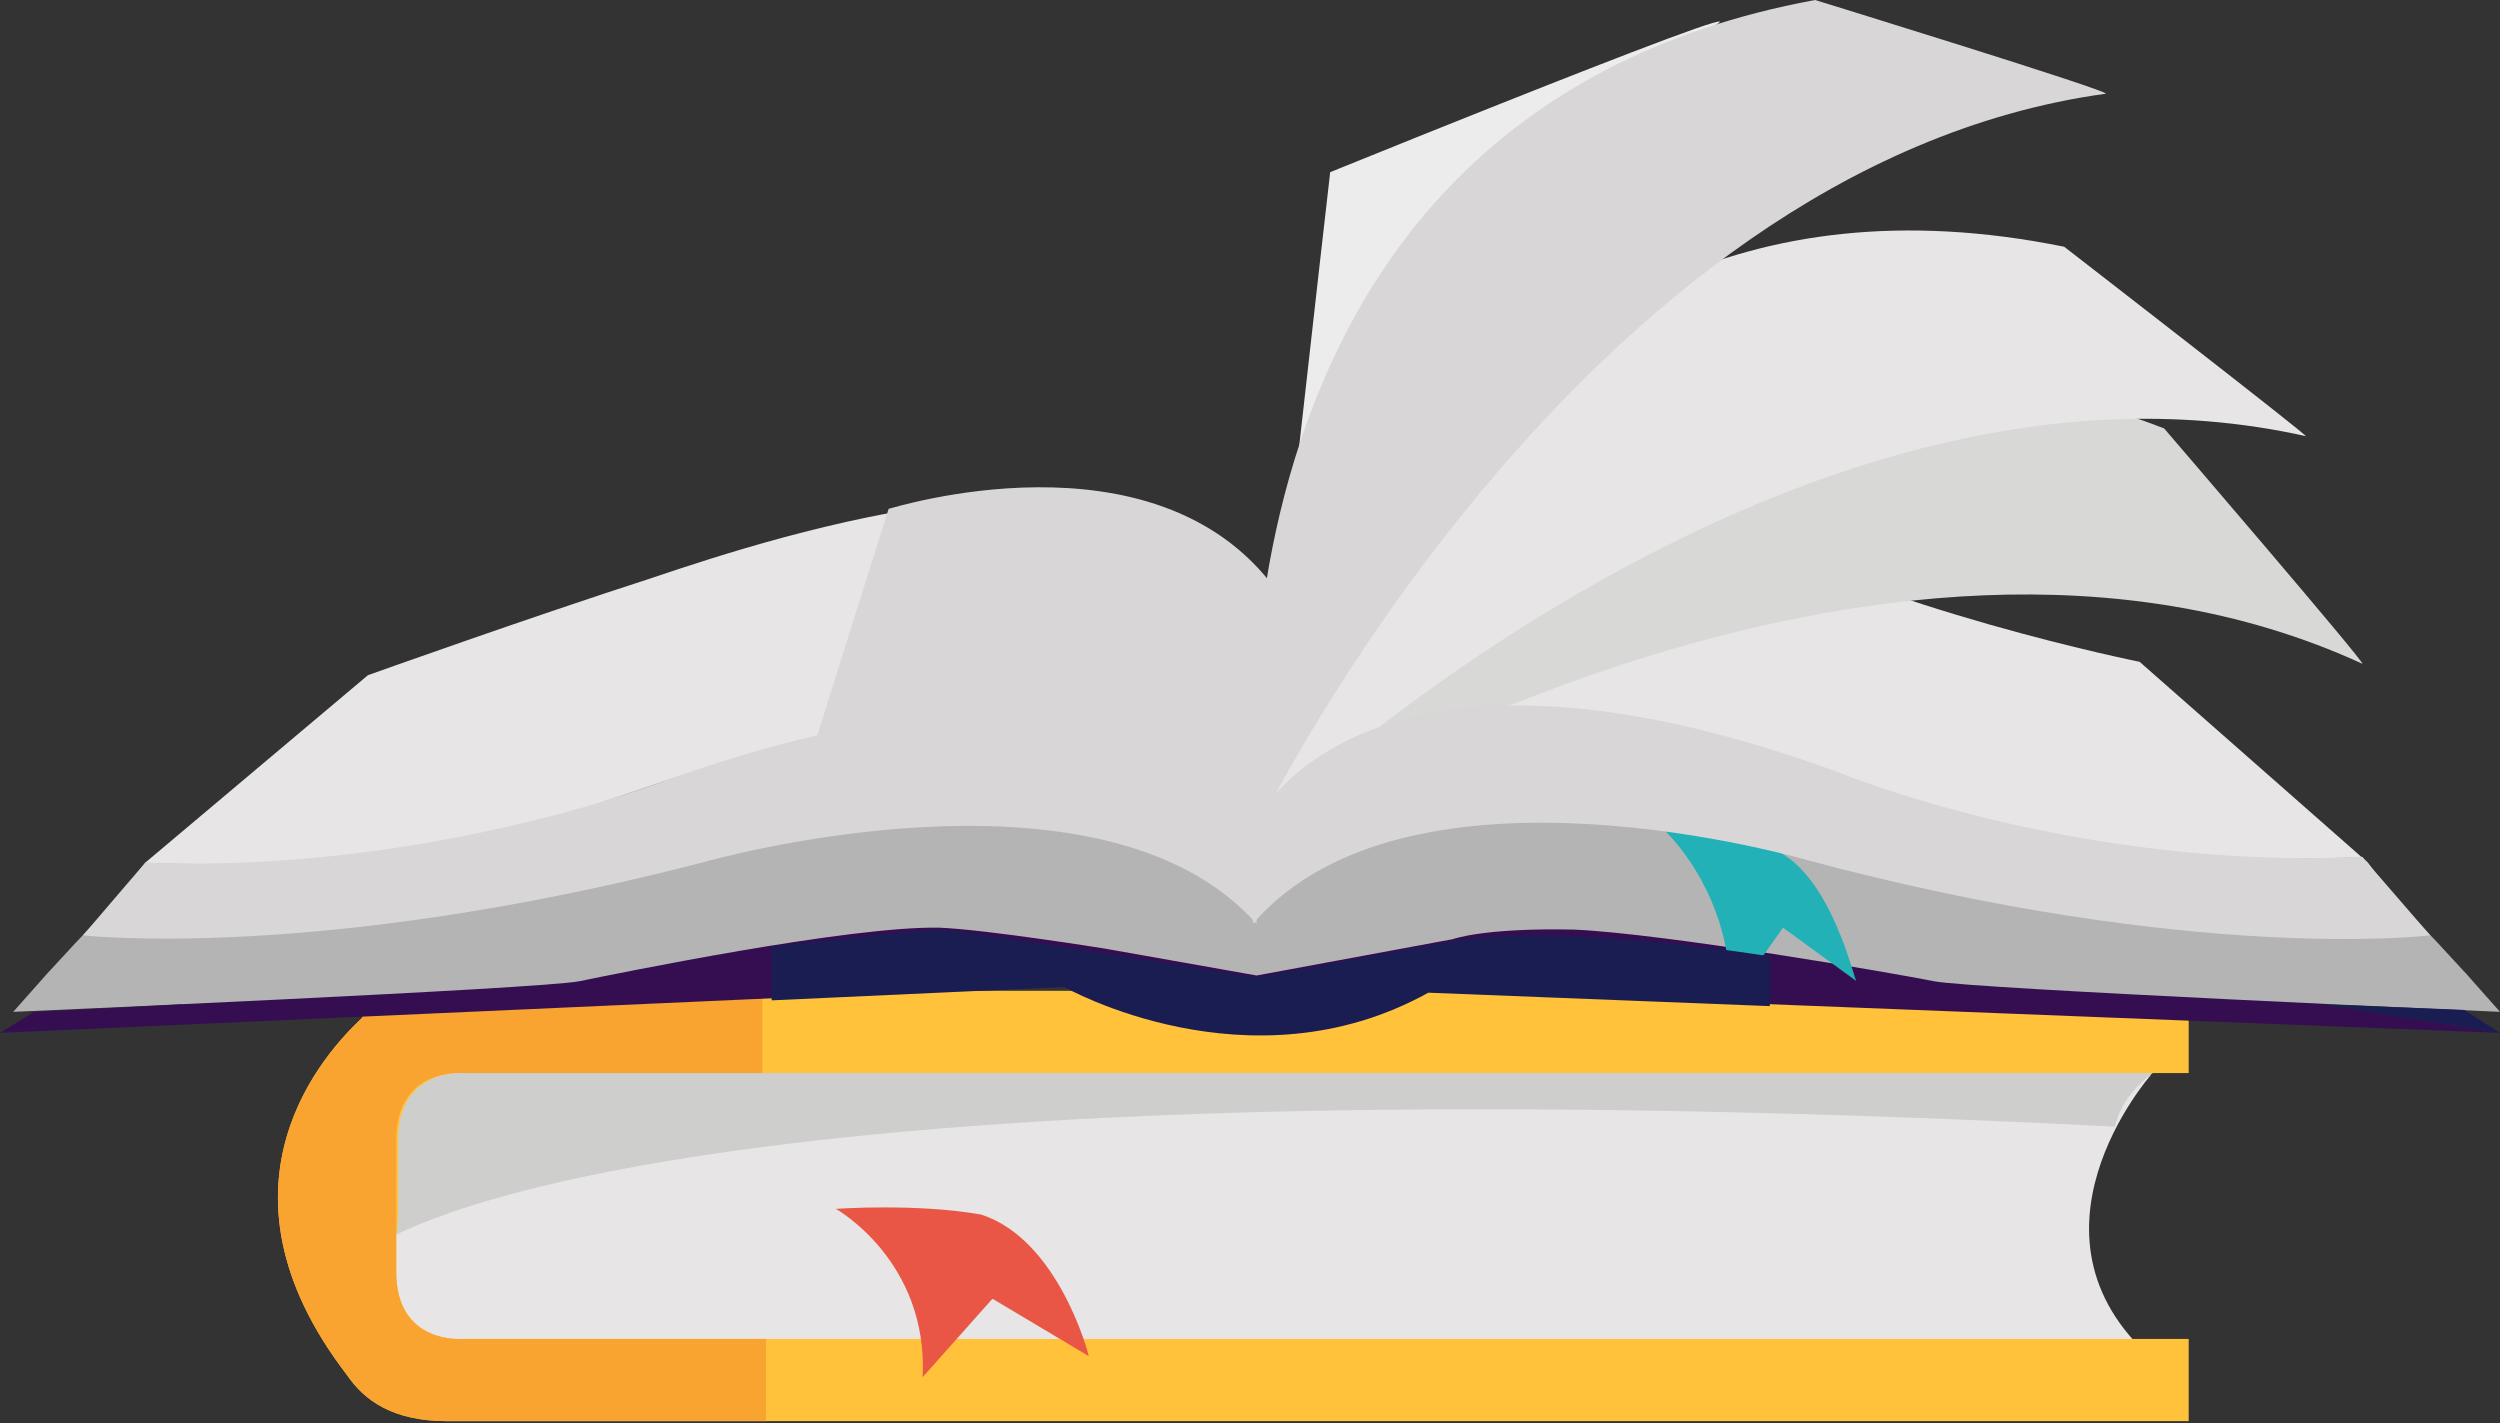 <svg width="65" height="37" viewBox="0 0 65 37" fill="none" xmlns="http://www.w3.org/2000/svg">
<rect x="0" y="0" width="65" height="37" fill="#333333" stroke="none"/>
<path d="M55.924 27.949C55.924 27.949 52.147 32.226 56.169 35.508H9.958L9.713 27.402L55.924 27.949Z" fill="#E7E5E5"/>
<path d="M9.713 32.425C10.351 32.027 17.513 27.402 54.992 29.292C54.992 29.292 55.09 28.546 55.973 27.899L10.351 27.004L9.713 32.425Z" fill="#CECECD"/>
<path d="M10.351 30.684C10.351 30.386 10.351 30.038 10.351 29.64C10.351 27.75 12.068 27.899 12.068 27.899H56.906V25.761H11.578C10.645 25.761 9.959 26.009 9.517 26.358C9.468 26.407 9.419 26.407 9.419 26.457L9.37 26.507C8.536 27.302 5.2 30.784 9.027 35.757C9.468 36.403 10.204 36.95 11.627 36.95H56.906V34.812H12.019C12.019 34.812 10.302 34.961 10.302 33.071C10.302 32.673 10.302 32.325 10.302 32.027C10.351 32.027 10.351 31.53 10.351 30.684Z" fill="#FFC23A"/>
<path d="M12.019 34.812C12.019 34.812 10.302 34.961 10.302 33.071C10.302 32.673 10.302 32.325 10.302 32.027C10.302 32.027 10.302 31.48 10.302 30.684C10.302 30.386 10.302 30.038 10.302 29.64C10.302 27.75 12.019 27.899 12.019 27.899H19.819V25.761H11.578C10.645 25.761 9.959 26.009 9.517 26.358C9.468 26.407 9.419 26.407 9.419 26.457L9.37 26.507C8.536 27.302 5.2 30.784 9.027 35.757C9.468 36.403 10.204 36.95 11.627 36.95H19.917V34.812H12.019Z" fill="#F9A431"/>
<path d="M25.51 31.579C23.842 31.281 21.732 31.43 21.732 31.43C21.732 31.43 24.136 32.773 23.989 35.806L25.804 33.767L28.306 35.259C28.306 35.21 27.521 32.226 25.51 31.579Z" fill="#EA5645"/>
<path d="M0 26.855L32.672 21.583L65 26.855L37.136 25.761C37.136 25.761 34.879 26.954 32.525 26.855C29.974 26.755 27.717 25.612 27.717 25.612L0 26.855Z" fill="#350E52"/>
<path d="M61.566 22.429L55.63 17.207C55.63 17.207 48.909 15.864 44.543 13.477C38.902 10.344 34.045 13.03 32.868 15.168C29.679 10.841 20.211 13.925 16.974 15.019C13.736 16.063 9.566 17.555 9.566 17.555L3.777 22.429L4.072 22.976L32.672 21.633L61.959 22.976L61.566 22.429Z" fill="#E7E5E5"/>
<path d="M64.117 25.313L63.382 24.517L62.204 23.274L61.419 22.28C61.419 22.28 55.385 22.628 50.921 21.186C46.457 19.743 37.48 15.864 32.672 21.583C27.864 15.864 18.74 19.892 14.227 21.335C9.763 22.777 3.778 22.429 3.778 22.429L3.14 23.274L1.963 24.517L1.227 25.313L0.344 26.308C0.344 26.308 14.08 25.711 15.061 25.512C16.042 25.313 22.076 24.07 24.43 24.12C25.657 24.169 28.747 24.667 28.747 24.667L32.672 25.363L37.774 24.418C37.774 24.418 38.559 24.12 40.914 24.169C43.268 24.269 49.302 25.313 50.283 25.512C51.264 25.711 65 26.308 65 26.308L64.117 25.313Z" fill="#B4B4B4"/>
<path d="M34.585 4.476C34.585 4.476 32.721 20.738 32.721 21.633C32.721 21.633 34.879 5.172 42.875 1.492C49.891 -1.741 34.585 4.476 34.585 4.476Z" fill="#ECECEC"/>
<path d="M61.419 17.257C61.566 17.306 56.268 11.14 56.268 11.14C41.993 5.57 32.672 21.583 32.672 21.583C32.672 21.583 48.762 11.438 61.419 17.257Z" fill="#D8D8D7"/>
<path d="M59.947 11.339C60.094 11.388 53.668 6.415 53.668 6.415C36.744 2.984 32.672 21.583 32.672 21.583C32.672 21.583 46.359 8.305 59.947 11.339Z" fill="#E7E5E5"/>
<path d="M33.162 15.317L32.671 21.583C32.671 21.583 29.483 17.257 21.241 19.146L23.105 13.229C23.154 13.229 30.022 11.04 33.162 15.317Z" fill="#D8D6D6"/>
<path d="M46.113 22.081C44.837 21.832 43.268 21.583 43.268 21.583C43.268 21.583 45.083 23.224 44.985 26.059L46.358 24.12L48.271 25.512C48.222 25.562 47.634 22.727 46.113 22.081Z" fill="#22B1B6"/>
<path d="M32.671 21.583C32.671 21.583 30.022 15.765 17.464 20.241C17.464 20.241 11.185 22.727 3.777 22.429L2.158 24.319C2.158 24.319 8.241 25.015 18.249 22.429C18.249 22.429 28.6 19.445 32.671 24.02V21.583Z" fill="#D8D6D6"/>
<path d="M32.573 21.484C32.573 21.484 35.222 15.466 47.83 20.091C47.83 20.091 53.962 22.628 61.419 22.279L63.185 24.319C63.185 24.319 57.102 25.064 47.045 22.379C47.045 22.379 36.645 19.296 32.573 24.02V21.484Z" fill="#D8D6D6"/>
<path d="M65 26.855L64.068 26.258L60.34 26.109L65 26.855Z" fill="#191D52"/>
<path d="M0 26.855L0.883 26.308L4.808 26.109L0 26.855Z" fill="#350E52"/>
<path d="M54.747 2.437C54.943 2.387 47.192 0 47.192 0C30.464 3.083 32.672 21.583 32.672 21.583C32.672 21.583 41.011 4.327 54.747 2.437Z" fill="#D8D6D6"/>
<path d="M20.064 24.617V26.009L27.668 25.661C27.668 25.661 32.476 28.396 37.136 25.81L46.015 26.159V24.866C46.015 24.866 40.57 23.97 37.774 24.468L32.672 25.413C32.672 25.413 24.97 24.169 24.43 24.169C23.94 24.169 20.408 24.567 20.064 24.617Z" fill="#191D52"/>
</svg>
